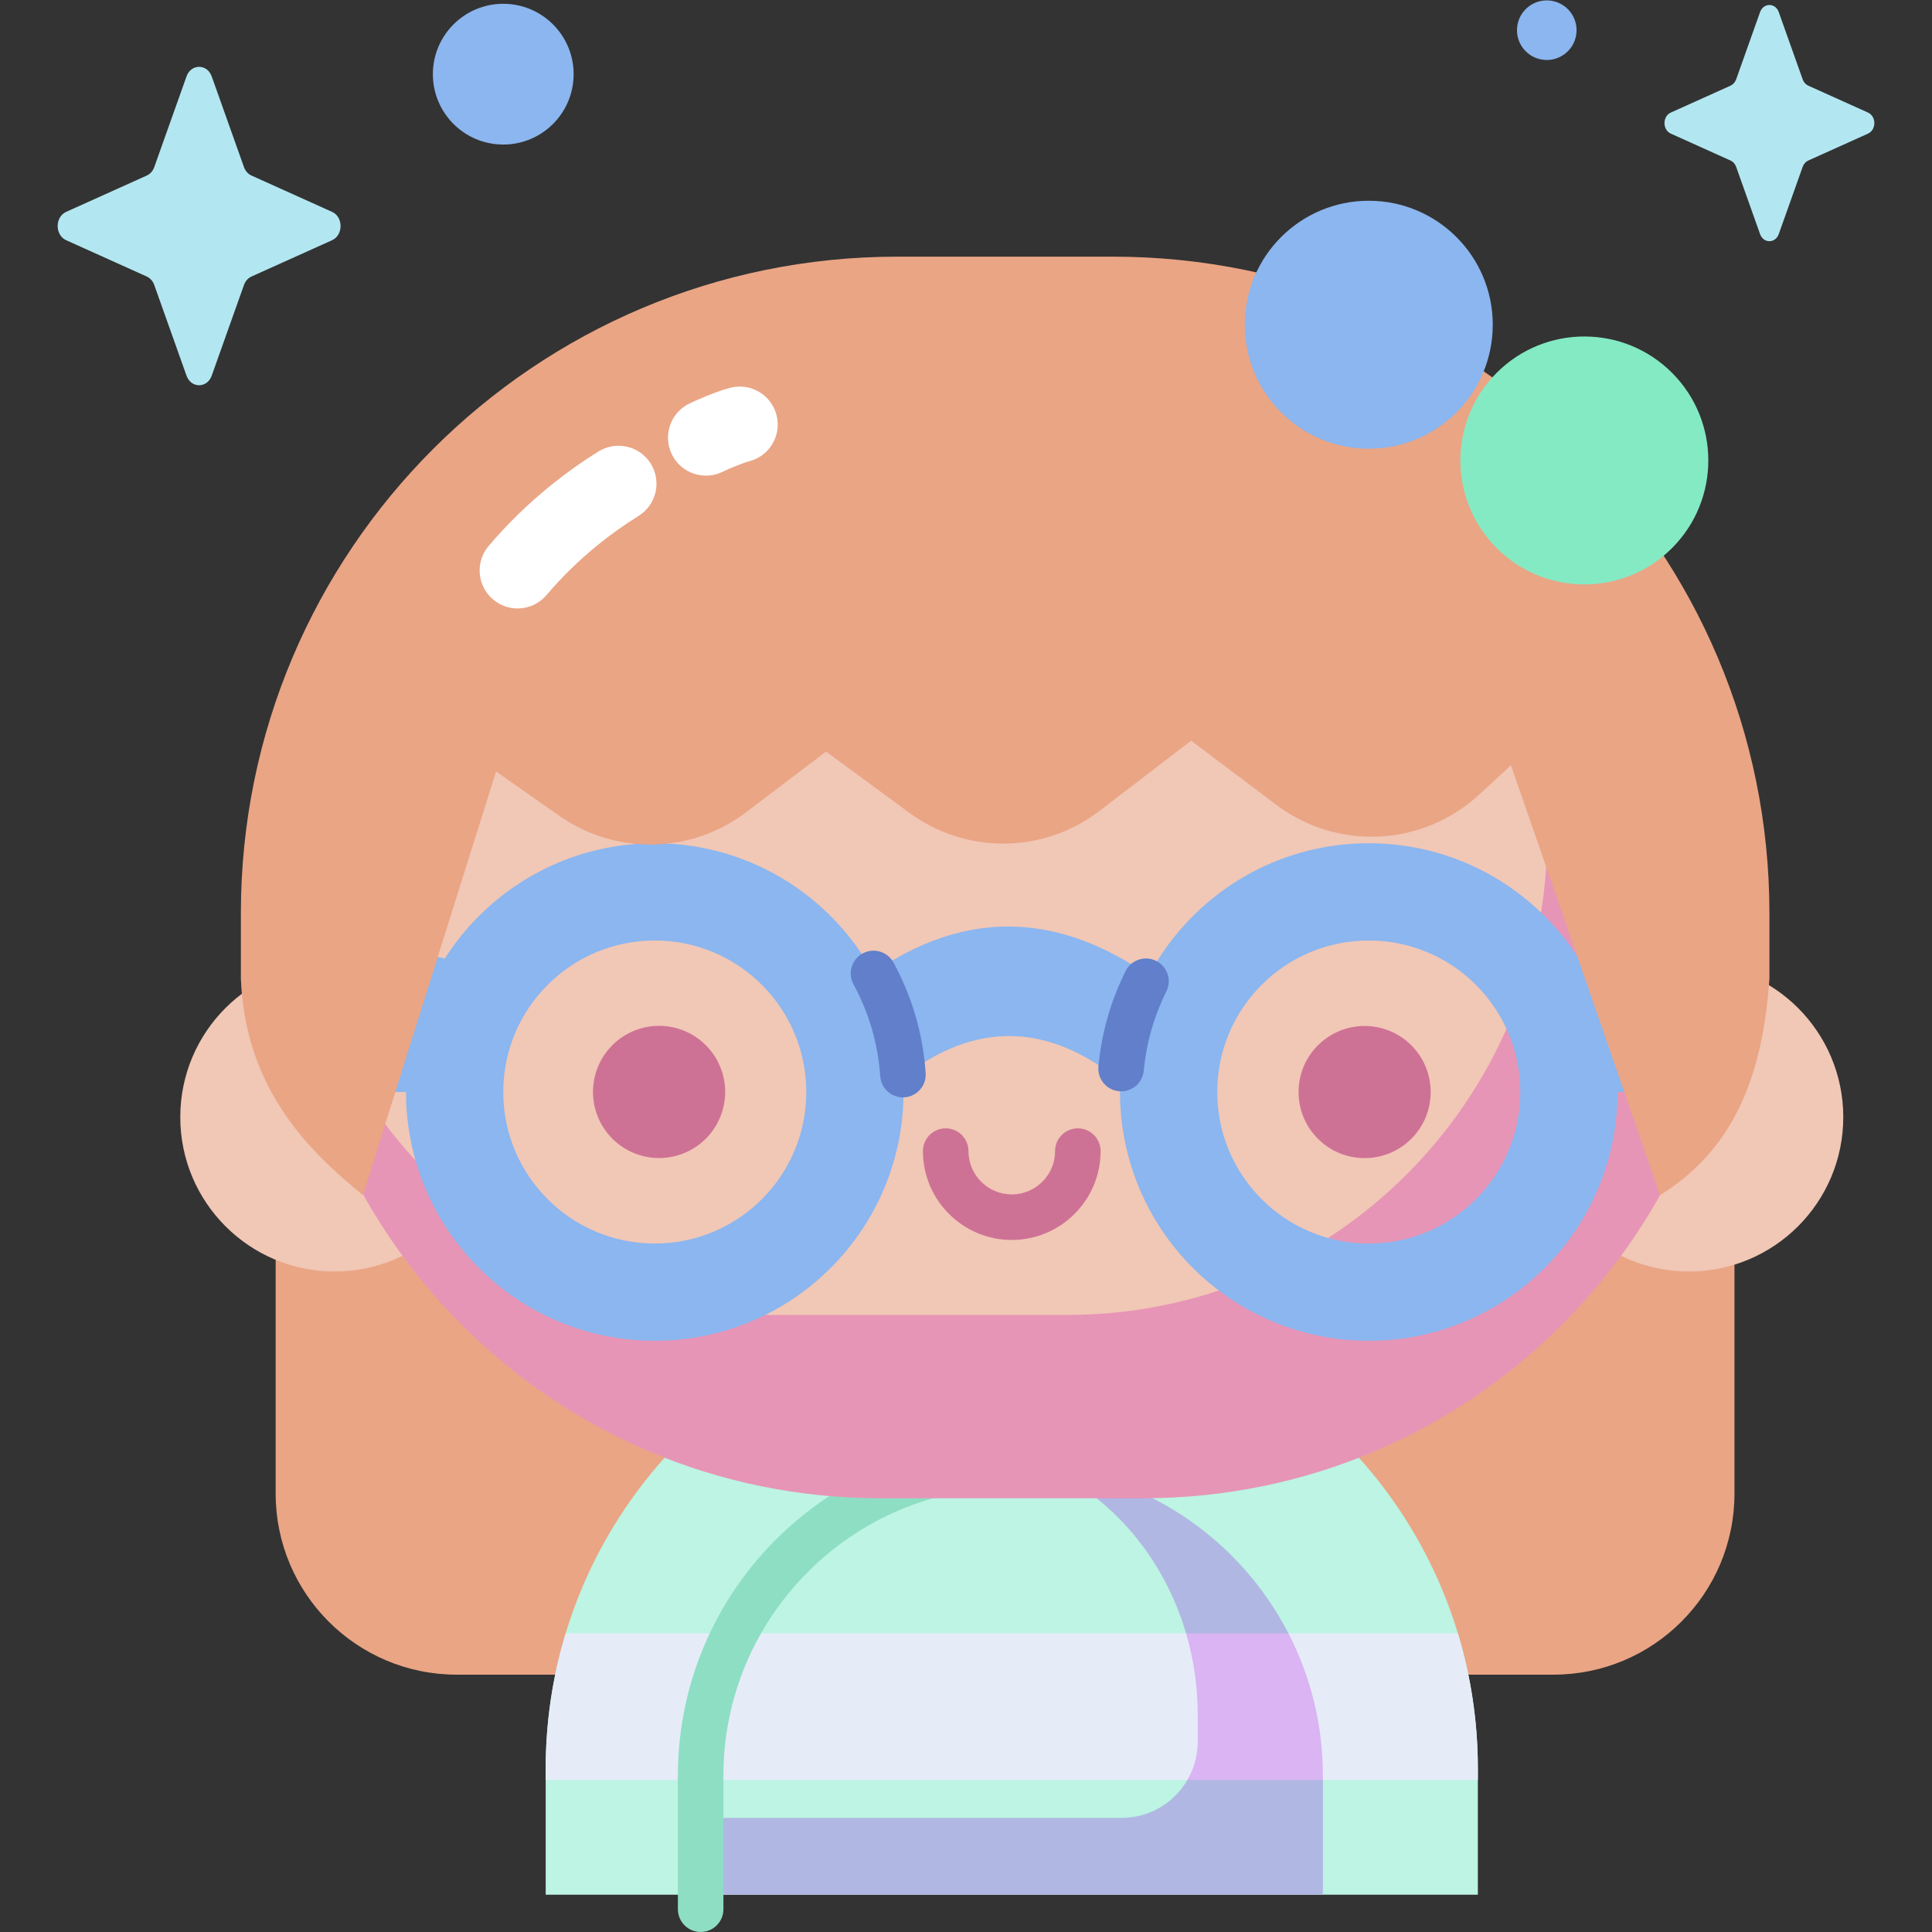 <svg id="Capa_1" enable-background="new 0 0 512 512" height="512" viewBox="0 0 512 512" width="512" xmlns="http://www.w3.org/2000/svg"><rect x="0" y="0" width="512" height="512" fill="#333333" stroke="none"/><g><g><path d="m411.669 443.802h-290.633c-26.5 0-47.982-21.482-47.982-47.982v-142.575h386.597v142.575c0 26.5-21.482 47.982-47.982 47.982z" fill="#eaa585"/><path d="m391.648 502.114v-33.393c0-68.216-55.3-123.517-123.517-123.517-68.217 0-123.517 55.3-123.517 123.517v33.393z" fill="#bdf4e3"/><path d="m391.647 471.692v-2.97c0-12.466-1.854-24.497-5.289-35.842h-236.456c-3.435 11.345-5.289 23.376-5.289 35.842v2.97z" fill="#e5ecf8"/><path d="m329.407 437.305c-.343-.717 12.417-3.717 12.054-4.422-12.434-24.148-36.427-41.369-64.679-44.316 17.809 8.01 31.666 24.239 37.545 44.314.208.706 15.08 4.424 15.08 4.424z" fill="#b1b7e3"/><path d="m314.692 471.676c-3.481 6.021-9.978 10.076-17.433 10.076h-111.578v20.361h164.9v-30.422s-20.545-3.507-20.555-4.036c-.001.001-14.837 3.161-15.334 4.021z" fill="#b1b7e3"/><path d="m314.681 471.692h35.9v-1.129c0-13.581-3.295-26.388-9.112-37.684h-27.136c1.994 6.808 3.073 14.056 3.073 21.578v7.148c0 3.68-1.003 7.118-2.725 10.087z" fill="#dab4f3"/><path d="m185.681 512c-3.332 0-6.034-2.702-6.034-6.034v-35.404c0-48.79 39.693-88.484 88.483-88.484 3.332 0 6.034 2.702 6.034 6.034s-2.702 6.034-6.034 6.034c-42.135 0-76.416 34.28-76.416 76.417v35.404c.001 3.331-2.701 6.033-6.033 6.033z" fill="#8edec3"/><g fill="#f1c7b6"><circle cx="447.582" cy="296.056" r="40.904"/><circle cx="88.679" cy="296.056" r="40.904"/><path d="m291.069 391.351-45.747-.055c-86.627 0-168.9-64.378-168.9-151.005 0-86.627 70.225-156.852 156.852-156.852h69.712c86.627 0 156.852 70.225 156.852 156.852.001 86.627-82.142 151.06-168.769 151.06z"/></g><path d="m302.987 83.346h-20.114c70.23 0 127.162 56.932 127.162 127.162v10.799c0 70.23-56.932 127.162-127.162 127.162h-79.289c-67.208 0-122.23-52.14-126.841-118.175-.204 3.276-.32 6.577-.32 9.904 0 86.627 70.225 156.852 156.852 156.852h69.712c86.627 0 156.852-70.225 156.852-156.852 0-86.628-70.225-156.852-156.852-156.852z" fill="#e795b6"/><ellipse cx="174.552" cy="289.396" fill="#ce7295" rx="17.51" ry="17.51" transform="matrix(.924 -.383 .383 .924 -97.46 88.827)"/><ellipse cx="361.709" cy="289.396" fill="#ce7295" rx="17.51" ry="17.51" transform="matrix(.707 -.707 .707 .707 -98.692 340.529)"/><path d="m268.13 328.6c-12.982 0-23.543-10.562-23.543-23.544 0-3.332 2.702-6.034 6.034-6.034s6.034 2.702 6.034 6.034c0 6.328 5.148 11.477 11.476 11.477s11.477-5.149 11.477-11.477c0-3.332 2.702-6.034 6.034-6.034s6.034 2.702 6.034 6.034c-.001 12.982-10.563 23.544-23.546 23.544z" fill="#ce7295"/><path d="m308.054 297.21c-27.067-30.184-54.158-30.196-81.272 0v-36.041c27.09-21.09 54.181-20.58 81.272 0z" fill="#8bb6ef"/><path d="m112.891 289.396h-16.013c-9.952 0-18.02-8.068-18.02-18.02 0-9.952 8.068-18.02 18.02-18.02h16.013c9.952 0 18.02 8.068 18.02 18.02 0 9.952-8.067 18.02-18.02 18.02z" fill="#8bb6ef"/><path d="m173.522 223.471c-36.41 0-65.926 29.516-65.926 65.926s29.516 65.925 65.926 65.925 65.926-29.515 65.926-65.925c0-2.445-.133-4.859-.392-7.235-.84-7.7-3.007-15.002-6.266-21.673-10.712-21.92-33.227-37.018-59.268-37.018zm0 106.08c-22.177 0-40.154-17.979-40.154-40.155 0-22.177 17.978-40.155 40.154-40.155s40.154 17.978 40.154 40.155c.001 22.177-17.977 40.155-40.154 40.155z" fill="#8bb6ef"/><path d="m239.283 290.814c-3.143 0-5.793-2.434-6.013-5.617-.595-8.599-2.978-16.79-7.081-24.345-1.591-2.927-.506-6.59 2.423-8.181 2.926-1.589 6.59-.507 8.181 2.423 4.935 9.086 7.799 18.934 8.514 29.271.23 3.324-2.278 6.206-5.603 6.435-.14.009-.282.014-.421.014z" fill="#617fca"/><path d="m423.37 289.396h16.013c9.952 0 18.02-8.068 18.02-18.02 0-9.952-8.068-18.02-18.02-18.02h-16.013c-9.952 0-18.02 8.068-18.02 18.02 0 9.952 8.068 18.02 18.02 18.02z" fill="#8bb6ef"/><path d="m362.739 223.471c-36.41 0-65.925 29.516-65.925 65.926s29.516 65.925 65.925 65.925c36.41 0 65.926-29.515 65.926-65.925-.001-36.41-29.517-65.926-65.926-65.926zm0 106.08c-22.176 0-40.154-17.979-40.154-40.155 0-22.177 17.978-40.155 40.154-40.155 22.177 0 40.154 17.978 40.154 40.155s-17.978 40.155-40.154 40.155z" fill="#8bb6ef"/><path d="m297.109 289.21c-.189 0-.378-.008-.57-.026-3.317-.31-5.755-3.251-5.444-6.57.827-8.837 3.249-17.338 7.198-25.265 1.485-2.981 5.108-4.199 8.091-2.709 2.982 1.486 4.195 5.109 2.71 8.091-3.283 6.59-5.296 13.658-5.985 21.009-.292 3.125-2.921 5.47-6 5.47z" fill="#617fca"/><path d="m439.934 316.715c17.658-10.931 27.053-28.589 28.979-57.37v-17.35c0-96.085-77.892-173.977-173.977-173.977h-57.126c-96.085 0-173.977 77.892-173.977 173.977v17.35c1.227 30.463 19.445 46.719 32.338 57.37l35.289-112.275 16.783 11.77c14.928 10.469 34.91 10.096 49.437-.924l21.236-16.109 22.085 16.235c15.032 11.051 35.557 10.846 50.365-.504l24.291-18.619 22.607 17.016c16.177 12.176 38.742 11.059 53.638-2.654l8.518-7.842z" fill="#eaa585"/><path d="m187.09 126.047c-3.742 0-7.334-2.097-9.067-5.694-2.41-5.004-.307-11.014 4.696-13.424 1.738-.837 7.079-3.218 10.872-4.175 5.378-1.354 10.851 1.907 12.209 7.295 1.357 5.384-1.909 10.851-7.295 12.209-1.491.375-5.018 1.809-7.058 2.792-1.407.676-2.893.997-4.357.997z" fill="#fff"/><path d="m137.16 161.245c-2.301 0-4.613-.785-6.504-2.39-4.234-3.595-4.751-9.941-1.157-14.175 10.377-12.221 21.567-20.365 29.125-25.044 4.723-2.923 10.919-1.465 13.844 3.257 2.923 4.723 1.464 10.92-3.257 13.844-6.33 3.918-15.699 10.736-24.38 20.961-1.99 2.342-4.821 3.547-7.671 3.547z" fill="#fff"/><circle cx="362.739" cy="86.059" fill="#8bb6ef" r="32.858"/><ellipse cx="419.925" cy="121.993" fill="#84eac4" rx="32.858" ry="32.858" transform="matrix(.707 -.707 .707 .707 36.732 332.663)"/></g><g><path d="m56.108 20.257 8.542 24.017c.366 1.028 1.09 1.843 2.003 2.255l21.339 9.614c3.015 1.358 3.015 6.161 0 7.52l-21.339 9.614c-.914.412-1.638 1.227-2.003 2.255l-8.542 24.018c-1.207 3.393-5.474 3.393-6.681 0l-8.542-24.018c-.366-1.028-1.09-1.843-2.003-2.255l-21.338-9.614c-3.015-1.358-3.015-6.162 0-7.52l21.338-9.614c.914-.412 1.638-1.226 2.003-2.255l8.542-24.017c1.207-3.393 5.474-3.393 6.681 0z" fill="#b2e7f1"/><path d="m152.019 19.657c0 10.301-8.35 18.651-18.651 18.651s-18.651-8.35-18.651-18.651 8.35-18.651 18.651-18.651 18.651 8.35 18.651 18.651z" fill="#8bb6ef"/><ellipse cx="409.812" cy="7.898" fill="#8bb6ef" rx="7.898" ry="7.898" transform="matrix(.23 -.973 .973 .23 307.969 404.933)"/><path d="m471.39 3.213 6.336 17.816c.271.763.808 1.367 1.486 1.673l15.829 7.131c2.236 1.008 2.236 4.571 0 5.578l-15.829 7.131c-.678.305-1.215.91-1.486 1.673l-6.336 17.816c-.895 2.517-4.061 2.517-4.956 0l-6.336-17.816c-.271-.763-.808-1.367-1.486-1.673l-15.829-7.131c-2.236-1.007-2.236-4.57 0-5.578l15.829-7.131c.678-.305 1.215-.91 1.486-1.673l6.336-17.816c.895-2.517 4.061-2.517 4.956 0z" fill="#b2e7f1"/></g></g></svg>